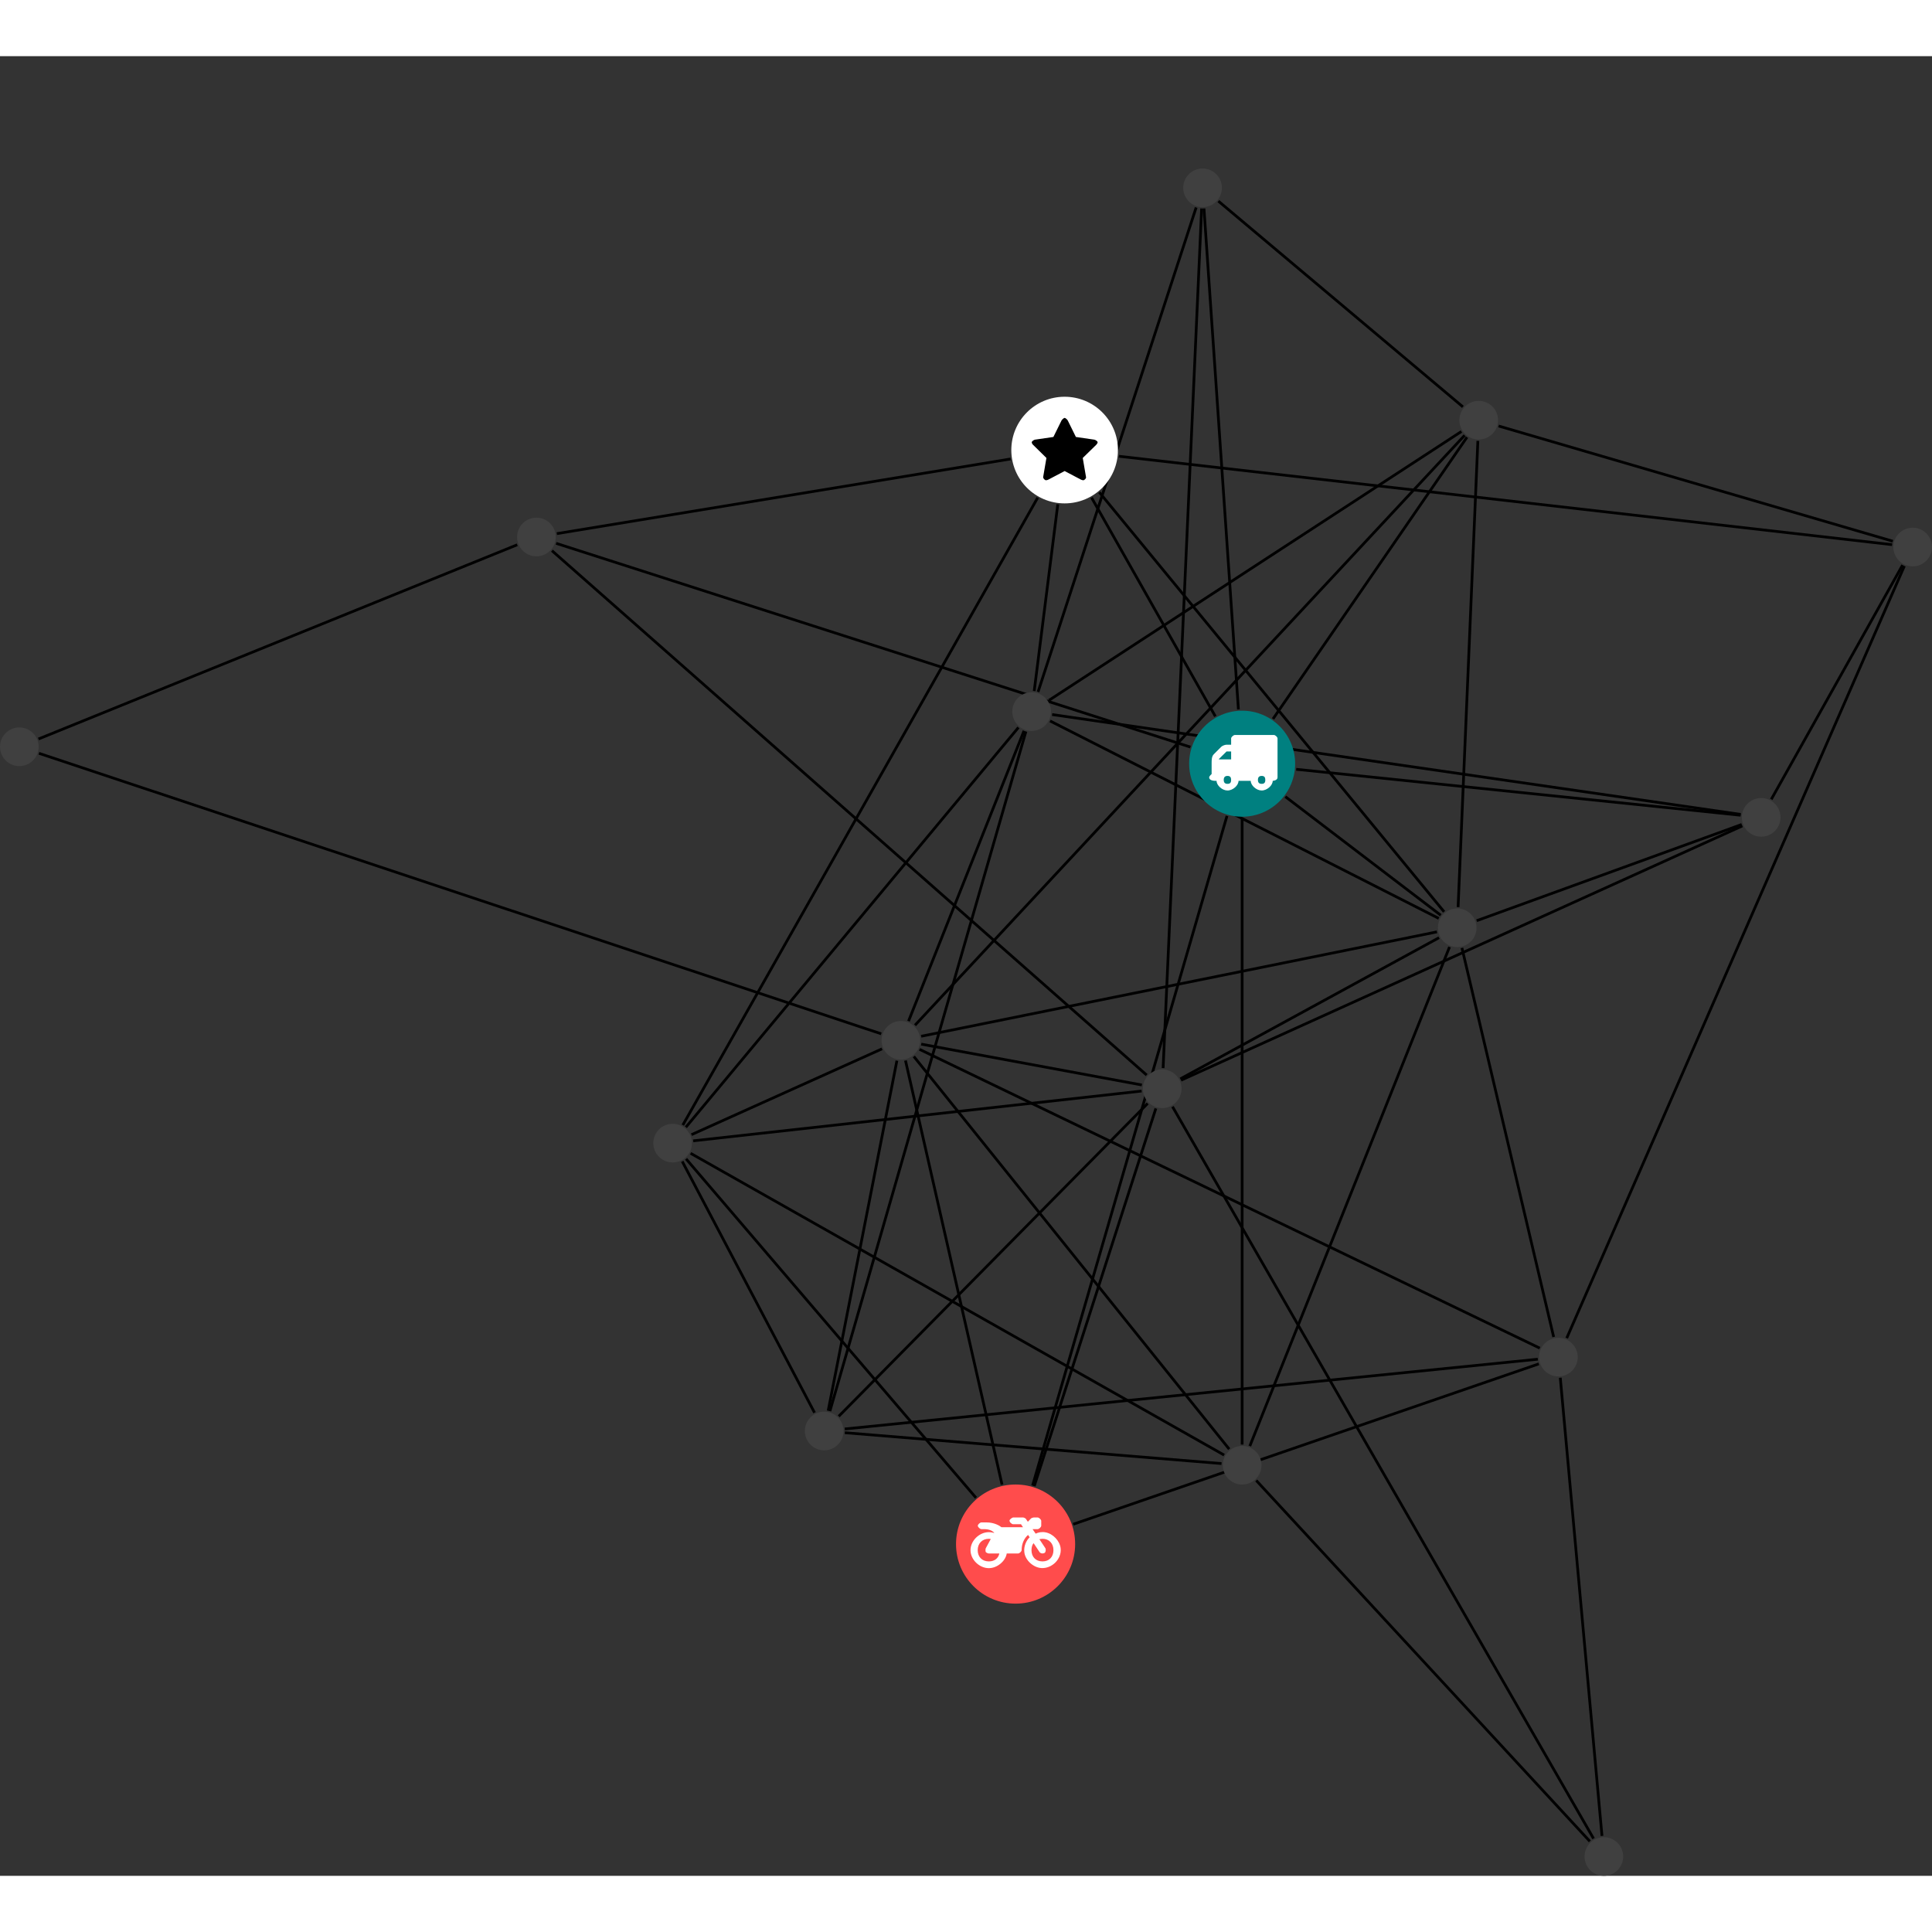 <?xml version="1.0" encoding="UTF-8"?>
<svg xmlns="http://www.w3.org/2000/svg" xmlns:xlink="http://www.w3.org/1999/xlink" width="281.737pt" height="281.737pt" viewBox="0.000 -16.381 281.737 265.356" version="1.1">
<rect x="0.000" y="-16.381" width="281.737" height="265.356" fill="#333333" stroke="none"/>
<defs>
<g>
<symbol overflow="visible" id="glyph0-0">
<path style="stroke:none;" d="M 1.422 -0.75 L 1.422 -7.922 L 3.562 -7.922 L 3.562 -0.891 L 1.422 -0.891 Z M 0.625 0 L 4.531 0 L 4.531 -8.812 L 0.438 -8.812 L 0.438 0 Z M 0.625 0 "/>
</symbol>
<symbol overflow="visible" id="glyph0-1">
<path style="stroke:none;" d="M 3.375 -0.844 C 3.375 -0.453 3.234 -0.266 2.844 -0.266 C 2.469 -0.266 2.297 -0.453 2.297 -0.844 C 2.297 -1.219 2.469 -1.422 2.844 -1.422 C 3.234 -1.422 3.375 -1.219 3.375 -0.844 Z M 1.594 -3.688 L 1.594 -3.859 C 1.594 -3.875 1.578 -3.875 1.594 -3.891 L 2.688 -4.969 C 2.703 -5 2.656 -4.984 2.688 -4.984 L 3.375 -4.984 L 3.375 -3.828 L 1.594 -3.828 Z M 8.359 -0.844 C 8.359 -0.453 8.219 -0.266 7.828 -0.266 C 7.453 -0.266 7.281 -0.453 7.281 -0.844 C 7.281 -1.219 7.453 -1.422 7.828 -1.422 C 8.219 -1.422 8.359 -1.219 8.359 -0.844 Z M 10.141 -6.891 C 10.141 -7.094 9.812 -7.391 9.609 -7.391 L 3.922 -7.391 C 3.719 -7.391 3.375 -7.094 3.375 -6.891 L 3.375 -5.969 L 2.672 -5.969 C 2.469 -5.969 2.078 -5.812 1.938 -5.672 L 0.844 -4.578 C 0.531 -4.266 0.531 -3.734 0.531 -3.328 L 0.531 -1.688 C 0.516 -1.688 0.172 -1.391 0.172 -1.203 C 0.172 -0.781 0.781 -0.703 1.062 -0.703 L 1.25 -0.703 C 1.25 -0.047 2.062 0.703 2.844 0.703 C 3.641 0.703 4.453 -0.047 4.453 -0.703 L 6.234 -0.703 C 6.234 -0.047 7.047 0.703 7.828 0.703 C 8.625 0.703 9.438 -0.047 9.438 -0.703 C 9.547 -0.703 10.141 -0.781 10.141 -1.203 Z M 10.141 -6.891 "/>
</symbol>
<symbol overflow="visible" id="glyph0-2">
<path style="stroke:none;" d="M 12.969 -2.906 C 12.844 -3.984 11.859 -5.016 10.781 -5.219 C 10.234 -5.328 9.703 -5.219 9.328 -5.031 L 8.875 -5.688 L 9.609 -5.688 C 9.812 -5.688 10.141 -5.984 10.141 -6.188 L 10.141 -6.891 C 10.141 -7.094 9.812 -7.391 9.609 -7.391 L 9.047 -7.391 C 8.969 -7.391 8.734 -7.312 8.656 -7.25 L 8.188 -6.766 L 7.891 -7.203 C 7.828 -7.281 7.594 -7.391 7.484 -7.391 L 6.078 -7.391 C 5.906 -7.391 5.547 -7.125 5.516 -6.953 C 5.484 -6.734 5.828 -6.406 6.047 -6.406 L 7.188 -6.406 L 7.484 -5.969 L 4.344 -5.969 C 4.141 -6.125 3.375 -6.672 2.141 -6.672 L 1.422 -6.672 C 1.219 -6.672 0.891 -6.375 0.891 -6.188 C 0.891 -5.984 1.219 -5.688 1.422 -5.688 L 1.781 -5.688 C 2.484 -5.688 2.906 -5.516 3.281 -5.188 L 3.25 -5.141 C 3.078 -5.188 2.797 -5.25 2.5 -5.25 C 1.109 -5.25 -0.172 -4 -0.172 -2.625 C -0.172 -1.25 1.109 0 2.5 0 C 3.75 0 4.953 -1.062 5.109 -2.141 L 6.766 -2.141 C 6.969 -2.141 7.281 -2.438 7.281 -2.625 C 7.281 -3.609 7.688 -4.391 8.219 -4.844 L 8.453 -4.5 C 7.969 -4.062 7.578 -3.203 7.672 -2.359 C 7.781 -1.172 8.969 -0.094 10.141 -0.016 C 11.703 0.094 13.156 -1.344 12.969 -2.906 Z M 2.5 -0.984 C 1.516 -0.984 0.875 -1.641 0.875 -2.625 C 0.875 -3.594 1.516 -4.281 2.5 -4.281 C 2.672 -4.281 2.844 -4.234 2.781 -4.25 L 2.047 -2.891 C 2 -2.781 2 -2.469 2.047 -2.359 C 2.125 -2.25 2.375 -2.141 2.5 -2.141 L 4.031 -2.141 C 3.891 -1.453 3.344 -0.984 2.5 -0.984 Z M 10.328 -0.984 C 9.344 -0.984 8.719 -1.641 8.719 -2.625 C 8.719 -3.109 8.859 -3.469 9.031 -3.641 L 9.906 -2.328 C 9.969 -2.219 10.203 -2.141 10.328 -2.141 C 10.391 -2.141 10.594 -2.188 10.641 -2.234 C 10.812 -2.344 10.844 -2.75 10.734 -2.922 L 9.875 -4.219 C 9.859 -4.219 10.094 -4.281 10.328 -4.281 C 11.297 -4.281 11.922 -3.594 11.922 -2.625 C 11.922 -1.641 11.297 -0.984 10.328 -0.984 Z M 10.328 -0.984 "/>
</symbol>
<symbol overflow="visible" id="glyph0-3">
<path style="stroke:none;" d="M 9.438 -5.078 C 9.438 -5.25 9.078 -5.453 8.938 -5.469 L 6.266 -5.859 L 5.078 -8.266 C 5.031 -8.375 4.75 -8.641 4.625 -8.641 C 4.5 -8.641 4.234 -8.375 4.172 -8.266 L 2.984 -5.859 L 0.312 -5.469 C 0.172 -5.453 -0.172 -5.25 -0.172 -5.078 C -0.172 -4.969 -0.062 -4.781 0.016 -4.719 L 1.969 -2.797 L 1.5 -0.062 C 1.5 -0.016 1.5 0.016 1.5 0.047 C 1.5 0.203 1.75 0.453 1.906 0.453 C 1.984 0.453 2.188 0.406 2.25 0.359 L 4.625 -0.891 L 7 0.359 C 7.062 0.406 7.266 0.453 7.344 0.453 C 7.5 0.453 7.75 0.203 7.75 0.047 C 7.75 0.016 7.75 -0.016 7.734 -0.062 L 7.266 -2.797 L 9.234 -4.719 C 9.297 -4.781 9.438 -4.969 9.438 -5.078 Z M 9.438 -5.078 "/>
</symbol>
</g>
<clipPath id="clip1">
  <path d="M 177 185 L 238 185 L 238 248.977 L 177 248.977 Z M 177 185 "/>
</clipPath>
<clipPath id="clip2">
  <path d="M 165 131 L 239 131 L 239 248.977 L 165 248.977 Z M 165 131 "/>
</clipPath>
<clipPath id="clip3">
  <path d="M 221 170 L 240 170 L 240 248.977 L 221 248.977 Z M 221 170 "/>
</clipPath>
<clipPath id="clip4">
  <path d="M 212 31 L 281.738 31 L 281.738 60 L 212 60 Z M 212 31 "/>
</clipPath>
<clipPath id="clip5">
  <path d="M 157 36 L 281.738 36 L 281.738 61 L 157 61 Z M 157 36 "/>
</clipPath>
<clipPath id="clip6">
  <path d="M 252 52 L 281.738 52 L 281.738 98 L 252 98 Z M 252 52 "/>
</clipPath>
<clipPath id="clip7">
  <path d="M 222 52 L 281.738 52 L 281.738 177 L 222 177 Z M 222 52 "/>
</clipPath>
<clipPath id="clip8">
  <path d="M 231 243 L 237 243 L 237 248.977 L 231 248.977 Z M 231 243 "/>
</clipPath>
<clipPath id="clip9">
  <path d="M 276 52 L 281.738 52 L 281.738 59 L 276 59 Z M 276 52 "/>
</clipPath>
</defs>
<g id="surface1">
<path style="fill:none;stroke-width:0.399;stroke-linecap:butt;stroke-linejoin:miter;stroke:rgb(0%,0%,0%);stroke-opacity:1;stroke-miterlimit:10;" d="M -0.001 -7.93 L -0.001 -99.289 " transform="matrix(1,0,0,-1,181.138,86.797)"/>
<path style="fill:none;stroke-width:0.399;stroke-linecap:butt;stroke-linejoin:miter;stroke:rgb(0%,0%,0%);stroke-opacity:1;stroke-miterlimit:10;" d="M -2.212 -7.617 L -30.56 -105.266 " transform="matrix(1,0,0,-1,181.138,86.797)"/>
<path style="fill:none;stroke-width:0.399;stroke-linecap:butt;stroke-linejoin:miter;stroke:rgb(0%,0%,0%);stroke-opacity:1;stroke-miterlimit:10;" d="M -0.544 7.91 L -5.568 80.969 " transform="matrix(1,0,0,-1,181.138,86.797)"/>
<path style="fill:none;stroke-width:0.399;stroke-linecap:butt;stroke-linejoin:miter;stroke:rgb(0%,0%,0%);stroke-opacity:1;stroke-miterlimit:10;" d="M 4.499 6.531 L 32.788 47.609 " transform="matrix(1,0,0,-1,181.138,86.797)"/>
<path style="fill:none;stroke-width:0.399;stroke-linecap:butt;stroke-linejoin:miter;stroke:rgb(0%,0%,0%);stroke-opacity:1;stroke-miterlimit:10;" d="M -3.908 6.902 L -21.958 38.797 " transform="matrix(1,0,0,-1,181.138,86.797)"/>
<path style="fill:none;stroke-width:0.399;stroke-linecap:butt;stroke-linejoin:miter;stroke:rgb(0%,0%,0%);stroke-opacity:1;stroke-miterlimit:10;" d="M 7.885 -0.816 L 72.686 -7.516 " transform="matrix(1,0,0,-1,181.138,86.797)"/>
<path style="fill:none;stroke-width:0.399;stroke-linecap:butt;stroke-linejoin:miter;stroke:rgb(0%,0%,0%);stroke-opacity:1;stroke-miterlimit:10;" d="M -7.548 2.426 L -100.04 32.137 " transform="matrix(1,0,0,-1,181.138,86.797)"/>
<path style="fill:none;stroke-width:0.399;stroke-linecap:butt;stroke-linejoin:miter;stroke:rgb(0%,0%,0%);stroke-opacity:1;stroke-miterlimit:10;" d="M 6.303 -4.808 L 28.964 -22.098 " transform="matrix(1,0,0,-1,181.138,86.797)"/>
<g clip-path="url(#clip1)" clip-rule="nonzero">
<path style="fill:none;stroke-width:0.399;stroke-linecap:butt;stroke-linejoin:miter;stroke:rgb(0%,0%,0%);stroke-opacity:1;stroke-miterlimit:10;" d="M 2.05 -104.519 L 50.702 -157.148 " transform="matrix(1,0,0,-1,181.138,86.797)"/>
</g>
<path style="fill:none;stroke-width:0.399;stroke-linecap:butt;stroke-linejoin:miter;stroke:rgb(0%,0%,0%);stroke-opacity:1;stroke-miterlimit:10;" d="M -2.626 -100.82 L -80.427 -56.816 " transform="matrix(1,0,0,-1,181.138,86.797)"/>
<path style="fill:none;stroke-width:0.399;stroke-linecap:butt;stroke-linejoin:miter;stroke:rgb(0%,0%,0%);stroke-opacity:1;stroke-miterlimit:10;" d="M -1.888 -99.953 L -47.876 -42.695 " transform="matrix(1,0,0,-1,181.138,86.797)"/>
<path style="fill:none;stroke-width:0.399;stroke-linecap:butt;stroke-linejoin:miter;stroke:rgb(0%,0%,0%);stroke-opacity:1;stroke-miterlimit:10;" d="M -3.009 -102.058 L -57.943 -97.558 " transform="matrix(1,0,0,-1,181.138,86.797)"/>
<path style="fill:none;stroke-width:0.399;stroke-linecap:butt;stroke-linejoin:miter;stroke:rgb(0%,0%,0%);stroke-opacity:1;stroke-miterlimit:10;" d="M 1.12 -99.504 L 30.241 -26.726 " transform="matrix(1,0,0,-1,181.138,86.797)"/>
<g clip-path="url(#clip2)" clip-rule="nonzero">
<path style="fill:none;stroke-width:0.399;stroke-linecap:butt;stroke-linejoin:miter;stroke:rgb(0%,0%,0%);stroke-opacity:1;stroke-miterlimit:10;" d="M 51.245 -156.746 L -10.154 -50.016 " transform="matrix(1,0,0,-1,181.138,86.797)"/>
</g>
<g clip-path="url(#clip3)" clip-rule="nonzero">
<path style="fill:none;stroke-width:0.399;stroke-linecap:butt;stroke-linejoin:miter;stroke:rgb(0%,0%,0%);stroke-opacity:1;stroke-miterlimit:10;" d="M 52.475 -156.355 L 46.393 -89.543 " transform="matrix(1,0,0,-1,181.138,86.797)"/>
</g>
<path style="fill:none;stroke-width:0.399;stroke-linecap:butt;stroke-linejoin:miter;stroke:rgb(0%,0%,0%);stroke-opacity:1;stroke-miterlimit:10;" d="M -38.814 -107.047 L -81.091 -57.625 " transform="matrix(1,0,0,-1,181.138,86.797)"/>
<path style="fill:none;stroke-width:0.399;stroke-linecap:butt;stroke-linejoin:miter;stroke:rgb(0%,0%,0%);stroke-opacity:1;stroke-miterlimit:10;" d="M -35.013 -105.133 L -49.095 -43.285 " transform="matrix(1,0,0,-1,181.138,86.797)"/>
<path style="fill:none;stroke-width:0.399;stroke-linecap:butt;stroke-linejoin:miter;stroke:rgb(0%,0%,0%);stroke-opacity:1;stroke-miterlimit:10;" d="M -30.314 -105.34 L -12.583 -50.273 " transform="matrix(1,0,0,-1,181.138,86.797)"/>
<path style="fill:none;stroke-width:0.399;stroke-linecap:butt;stroke-linejoin:miter;stroke:rgb(0%,0%,0%);stroke-opacity:1;stroke-miterlimit:10;" d="M -24.634 -110.906 L 43.264 -87.519 " transform="matrix(1,0,0,-1,181.138,86.797)"/>
<path style="fill:none;stroke-width:0.399;stroke-linecap:butt;stroke-linejoin:miter;stroke:rgb(0%,0%,0%);stroke-opacity:1;stroke-miterlimit:10;" d="M -3.466 82.039 L 32.19 52.039 " transform="matrix(1,0,0,-1,181.138,86.797)"/>
<path style="fill:none;stroke-width:0.399;stroke-linecap:butt;stroke-linejoin:miter;stroke:rgb(0%,0%,0%);stroke-opacity:1;stroke-miterlimit:10;" d="M -5.908 80.965 L -11.525 -44.387 " transform="matrix(1,0,0,-1,181.138,86.797)"/>
<path style="fill:none;stroke-width:0.399;stroke-linecap:butt;stroke-linejoin:miter;stroke:rgb(0%,0%,0%);stroke-opacity:1;stroke-miterlimit:10;" d="M -6.708 81.109 L -29.763 10.469 " transform="matrix(1,0,0,-1,181.138,86.797)"/>
<path style="fill:none;stroke-width:0.399;stroke-linecap:butt;stroke-linejoin:miter;stroke:rgb(0%,0%,0%);stroke-opacity:1;stroke-miterlimit:10;" d="M -81.568 -52.703 L -29.814 38.797 " transform="matrix(1,0,0,-1,181.138,86.797)"/>
<path style="fill:none;stroke-width:0.399;stroke-linecap:butt;stroke-linejoin:miter;stroke:rgb(0%,0%,0%);stroke-opacity:1;stroke-miterlimit:10;" d="M -80.302 -54.094 L -52.517 -41.582 " transform="matrix(1,0,0,-1,181.138,86.797)"/>
<path style="fill:none;stroke-width:0.399;stroke-linecap:butt;stroke-linejoin:miter;stroke:rgb(0%,0%,0%);stroke-opacity:1;stroke-miterlimit:10;" d="M -80.052 -54.996 L -14.658 -47.734 " transform="matrix(1,0,0,-1,181.138,86.797)"/>
<path style="fill:none;stroke-width:0.399;stroke-linecap:butt;stroke-linejoin:miter;stroke:rgb(0%,0%,0%);stroke-opacity:1;stroke-miterlimit:10;" d="M -81.646 -58 L -62.357 -94.641 " transform="matrix(1,0,0,-1,181.138,86.797)"/>
<path style="fill:none;stroke-width:0.399;stroke-linecap:butt;stroke-linejoin:miter;stroke:rgb(0%,0%,0%);stroke-opacity:1;stroke-miterlimit:10;" d="M -81.122 -53.012 L -32.626 5.281 " transform="matrix(1,0,0,-1,181.138,86.797)"/>
<path style="fill:none;stroke-width:0.399;stroke-linecap:butt;stroke-linejoin:miter;stroke:rgb(0%,0%,0%);stroke-opacity:1;stroke-miterlimit:10;" d="M 32.444 47.887 L -47.708 -38.137 " transform="matrix(1,0,0,-1,181.138,86.797)"/>
<g clip-path="url(#clip4)" clip-rule="nonzero">
<path style="fill:none;stroke-width:0.399;stroke-linecap:butt;stroke-linejoin:miter;stroke:rgb(0%,0%,0%);stroke-opacity:1;stroke-miterlimit:10;" d="M 37.397 49.246 L 94.885 32.445 " transform="matrix(1,0,0,-1,181.138,86.797)"/>
</g>
<path style="fill:none;stroke-width:0.399;stroke-linecap:butt;stroke-linejoin:miter;stroke:rgb(0%,0%,0%);stroke-opacity:1;stroke-miterlimit:10;" d="M 31.971 48.445 L -28.169 9.246 " transform="matrix(1,0,0,-1,181.138,86.797)"/>
<path style="fill:none;stroke-width:0.399;stroke-linecap:butt;stroke-linejoin:miter;stroke:rgb(0%,0%,0%);stroke-opacity:1;stroke-miterlimit:10;" d="M 34.374 47.078 L 31.491 -20.91 " transform="matrix(1,0,0,-1,181.138,86.797)"/>
<g clip-path="url(#clip5)" clip-rule="nonzero">
<path style="fill:none;stroke-width:0.399;stroke-linecap:butt;stroke-linejoin:miter;stroke:rgb(0%,0%,0%);stroke-opacity:1;stroke-miterlimit:10;" d="M -17.962 44.832 L 94.784 31.942 " transform="matrix(1,0,0,-1,181.138,86.797)"/>
</g>
<path style="fill:none;stroke-width:0.399;stroke-linecap:butt;stroke-linejoin:miter;stroke:rgb(0%,0%,0%);stroke-opacity:1;stroke-miterlimit:10;" d="M -33.759 44.442 L -99.939 33.551 " transform="matrix(1,0,0,-1,181.138,86.797)"/>
<path style="fill:none;stroke-width:0.399;stroke-linecap:butt;stroke-linejoin:miter;stroke:rgb(0%,0%,0%);stroke-opacity:1;stroke-miterlimit:10;" d="M -26.884 37.824 L -30.322 10.594 " transform="matrix(1,0,0,-1,181.138,86.797)"/>
<path style="fill:none;stroke-width:0.399;stroke-linecap:butt;stroke-linejoin:miter;stroke:rgb(0%,0%,0%);stroke-opacity:1;stroke-miterlimit:10;" d="M -20.826 39.578 L 29.448 -21.594 " transform="matrix(1,0,0,-1,181.138,86.797)"/>
<path style="fill:none;stroke-width:0.399;stroke-linecap:butt;stroke-linejoin:miter;stroke:rgb(0%,0%,0%);stroke-opacity:1;stroke-miterlimit:10;" d="M 72.94 -9.074 L -8.911 -46.156 " transform="matrix(1,0,0,-1,181.138,86.797)"/>
<g clip-path="url(#clip6)" clip-rule="nonzero">
<path style="fill:none;stroke-width:0.399;stroke-linecap:butt;stroke-linejoin:miter;stroke:rgb(0%,0%,0%);stroke-opacity:1;stroke-miterlimit:10;" d="M 77.163 -5.195 L 96.307 28.965 " transform="matrix(1,0,0,-1,181.138,86.797)"/>
</g>
<path style="fill:none;stroke-width:0.399;stroke-linecap:butt;stroke-linejoin:miter;stroke:rgb(0%,0%,0%);stroke-opacity:1;stroke-miterlimit:10;" d="M 72.702 -7.394 L -27.712 7.168 " transform="matrix(1,0,0,-1,181.138,86.797)"/>
<path style="fill:none;stroke-width:0.399;stroke-linecap:butt;stroke-linejoin:miter;stroke:rgb(0%,0%,0%);stroke-opacity:1;stroke-miterlimit:10;" d="M 72.85 -8.859 L 34.198 -22.894 " transform="matrix(1,0,0,-1,181.138,86.797)"/>
<path style="fill:none;stroke-width:0.399;stroke-linecap:butt;stroke-linejoin:miter;stroke:rgb(0%,0%,0%);stroke-opacity:1;stroke-miterlimit:10;" d="M -46.798 -40.894 L -14.626 -46.851 " transform="matrix(1,0,0,-1,181.138,86.797)"/>
<path style="fill:none;stroke-width:0.399;stroke-linecap:butt;stroke-linejoin:miter;stroke:rgb(0%,0%,0%);stroke-opacity:1;stroke-miterlimit:10;" d="M -50.345 -43.305 L -60.368 -94.351 " transform="matrix(1,0,0,-1,181.138,86.797)"/>
<path style="fill:none;stroke-width:0.399;stroke-linecap:butt;stroke-linejoin:miter;stroke:rgb(0%,0%,0%);stroke-opacity:1;stroke-miterlimit:10;" d="M -47.048 -41.652 L 43.401 -85.226 " transform="matrix(1,0,0,-1,181.138,86.797)"/>
<path style="fill:none;stroke-width:0.399;stroke-linecap:butt;stroke-linejoin:miter;stroke:rgb(0%,0%,0%);stroke-opacity:1;stroke-miterlimit:10;" d="M -48.65 -37.539 L -31.814 4.797 " transform="matrix(1,0,0,-1,181.138,86.797)"/>
<path style="fill:none;stroke-width:0.399;stroke-linecap:butt;stroke-linejoin:miter;stroke:rgb(0%,0%,0%);stroke-opacity:1;stroke-miterlimit:10;" d="M -46.806 -39.746 L 28.405 -24.523 " transform="matrix(1,0,0,-1,181.138,86.797)"/>
<path style="fill:none;stroke-width:0.399;stroke-linecap:butt;stroke-linejoin:miter;stroke:rgb(0%,0%,0%);stroke-opacity:1;stroke-miterlimit:10;" d="M -52.63 -39.391 L -175.458 1.516 " transform="matrix(1,0,0,-1,181.138,86.797)"/>
<path style="fill:none;stroke-width:0.399;stroke-linecap:butt;stroke-linejoin:miter;stroke:rgb(0%,0%,0%);stroke-opacity:1;stroke-miterlimit:10;" d="M -13.779 -49.547 L -58.829 -95.164 " transform="matrix(1,0,0,-1,181.138,86.797)"/>
<path style="fill:none;stroke-width:0.399;stroke-linecap:butt;stroke-linejoin:miter;stroke:rgb(0%,0%,0%);stroke-opacity:1;stroke-miterlimit:10;" d="M -13.923 -45.406 L -100.65 31.067 " transform="matrix(1,0,0,-1,181.138,86.797)"/>
<path style="fill:none;stroke-width:0.399;stroke-linecap:butt;stroke-linejoin:miter;stroke:rgb(0%,0%,0%);stroke-opacity:1;stroke-miterlimit:10;" d="M -9.009 -45.957 L 28.714 -25.371 " transform="matrix(1,0,0,-1,181.138,86.797)"/>
<g clip-path="url(#clip7)" clip-rule="nonzero">
<path style="fill:none;stroke-width:0.399;stroke-linecap:butt;stroke-linejoin:miter;stroke:rgb(0%,0%,0%);stroke-opacity:1;stroke-miterlimit:10;" d="M 96.573 28.832 L 47.331 -83.769 " transform="matrix(1,0,0,-1,181.138,86.797)"/>
</g>
<path style="fill:none;stroke-width:0.399;stroke-linecap:butt;stroke-linejoin:miter;stroke:rgb(0%,0%,0%);stroke-opacity:1;stroke-miterlimit:10;" d="M -57.95 -97.012 L 43.116 -86.84 " transform="matrix(1,0,0,-1,181.138,86.797)"/>
<path style="fill:none;stroke-width:0.399;stroke-linecap:butt;stroke-linejoin:miter;stroke:rgb(0%,0%,0%);stroke-opacity:1;stroke-miterlimit:10;" d="M -60.115 -94.414 L -31.533 4.699 " transform="matrix(1,0,0,-1,181.138,86.797)"/>
<path style="fill:none;stroke-width:0.399;stroke-linecap:butt;stroke-linejoin:miter;stroke:rgb(0%,0%,0%);stroke-opacity:1;stroke-miterlimit:10;" d="M 45.428 -83.598 L 32.053 -26.863 " transform="matrix(1,0,0,-1,181.138,86.797)"/>
<path style="fill:none;stroke-width:0.399;stroke-linecap:butt;stroke-linejoin:miter;stroke:rgb(0%,0%,0%);stroke-opacity:1;stroke-miterlimit:10;" d="M -105.712 31.926 L -175.525 3.606 " transform="matrix(1,0,0,-1,181.138,86.797)"/>
<path style="fill:none;stroke-width:0.399;stroke-linecap:butt;stroke-linejoin:miter;stroke:rgb(0%,0%,0%);stroke-opacity:1;stroke-miterlimit:10;" d="M -28.009 6.234 L 28.671 -22.558 " transform="matrix(1,0,0,-1,181.138,86.797)"/>
<path style=" stroke:none;fill-rule:nonzero;fill:rgb(0%,50%,50%);fill-opacity:1;" d="M 188.867 86.797 C 188.867 82.527 185.406 79.066 181.137 79.066 C 176.871 79.066 173.41 82.527 173.41 86.797 C 173.41 91.066 176.871 94.527 181.137 94.527 C 185.406 94.527 188.867 91.066 188.867 86.797 Z M 188.867 86.797 "/>
<g style="fill:rgb(100%,100%,100%);fill-opacity:1;">
  <use xlink:href="#glyph0-1" x="176.157" y="90"/>
</g>
<path style=" stroke:none;fill-rule:nonzero;fill:rgb(25%,25%,25%);fill-opacity:1;" d="M 183.957 189.102 C 183.957 187.543 182.695 186.281 181.137 186.281 C 179.582 186.281 178.32 187.543 178.32 189.102 C 178.32 190.656 179.582 191.918 181.137 191.918 C 182.695 191.918 183.957 190.656 183.957 189.102 Z M 183.957 189.102 "/>
<g clip-path="url(#clip8)" clip-rule="nonzero">
<path style=" stroke:none;fill-rule:nonzero;fill:rgb(25%,25%,25%);fill-opacity:1;" d="M 236.703 246.156 C 236.703 244.602 235.445 243.34 233.887 243.34 C 232.332 243.34 231.07 244.602 231.07 246.156 C 231.07 247.715 232.332 248.977 233.887 248.977 C 235.445 248.977 236.703 247.715 236.703 246.156 Z M 236.703 246.156 "/>
</g>
<path style=" stroke:none;fill-rule:nonzero;fill:rgb(100%,29.999%,29.999%);fill-opacity:1;" d="M 156.785 200.598 C 156.785 195.797 152.898 191.91 148.102 191.91 C 143.301 191.91 139.414 195.797 139.414 200.598 C 139.414 205.395 143.301 209.281 148.102 209.281 C 152.898 209.281 156.785 205.395 156.785 200.598 Z M 156.785 200.598 "/>
<g style="fill:rgb(100%,100%,100%);fill-opacity:1;">
  <use xlink:href="#glyph0-2" x="141.699" y="204.107"/>
</g>
<path style=" stroke:none;fill-rule:nonzero;fill:rgb(25%,25%,25%);fill-opacity:1;" d="M 178.184 2.816 C 178.184 1.262 176.922 0 175.363 0 C 173.809 0 172.547 1.262 172.547 2.816 C 172.547 4.375 173.809 5.637 175.363 5.637 C 176.922 5.637 178.184 4.375 178.184 2.816 Z M 178.184 2.816 "/>
<path style=" stroke:none;fill-rule:nonzero;fill:rgb(25%,25%,25%);fill-opacity:1;" d="M 100.902 142.129 C 100.902 140.57 99.641 139.309 98.086 139.309 C 96.531 139.309 95.27 140.57 95.27 142.129 C 95.27 143.684 96.531 144.945 98.086 144.945 C 99.641 144.945 100.902 143.684 100.902 142.129 Z M 100.902 142.129 "/>
<path style=" stroke:none;fill-rule:nonzero;fill:rgb(25%,25%,25%);fill-opacity:1;" d="M 218.457 36.703 C 218.457 35.148 217.195 33.887 215.637 33.887 C 214.082 33.887 212.82 35.148 212.82 36.703 C 212.82 38.258 214.082 39.52 215.637 39.52 C 217.195 39.52 218.457 38.258 218.457 36.703 Z M 218.457 36.703 "/>
<path style=" stroke:none;fill-rule:nonzero;fill:rgb(100%,100%,100%);fill-opacity:1;" d="M 163.027 41.059 C 163.027 36.766 159.547 33.285 155.25 33.285 C 150.957 33.285 147.477 36.766 147.477 41.059 C 147.477 45.352 150.957 48.836 155.25 48.836 C 159.547 48.836 163.027 45.352 163.027 41.059 Z M 163.027 41.059 "/>
<g style="fill:rgb(0%,0%,0%);fill-opacity:1;">
  <use xlink:href="#glyph0-3" x="150.628" y="45.009"/>
</g>
<path style=" stroke:none;fill-rule:nonzero;fill:rgb(25%,25%,25%);fill-opacity:1;" d="M 259.645 94.625 C 259.645 93.066 258.383 91.805 256.824 91.805 C 255.27 91.805 254.008 93.066 254.008 94.625 C 254.008 96.18 255.27 97.441 256.824 97.441 C 258.383 97.441 259.645 96.18 259.645 94.625 Z M 259.645 94.625 "/>
<path style=" stroke:none;fill-rule:nonzero;fill:rgb(25%,25%,25%);fill-opacity:1;" d="M 134.191 127.141 C 134.191 125.582 132.93 124.32 131.371 124.32 C 129.816 124.32 128.555 125.582 128.555 127.141 C 128.555 128.695 129.816 129.957 131.371 129.957 C 132.93 129.957 134.191 128.695 134.191 127.141 Z M 134.191 127.141 "/>
<path style=" stroke:none;fill-rule:nonzero;fill:rgb(25%,25%,25%);fill-opacity:1;" d="M 172.297 134.195 C 172.297 132.641 171.035 131.379 169.48 131.379 C 167.922 131.379 166.66 132.641 166.66 134.195 C 166.66 135.754 167.922 137.016 169.48 137.016 C 171.035 137.016 172.297 135.754 172.297 134.195 Z M 172.297 134.195 "/>
<g clip-path="url(#clip9)" clip-rule="nonzero">
<path style=" stroke:none;fill-rule:nonzero;fill:rgb(25%,25%,25%);fill-opacity:1;" d="M 281.738 55.199 C 281.738 53.645 280.477 52.383 278.918 52.383 C 277.363 52.383 276.102 53.645 276.102 55.199 C 276.102 56.758 277.363 58.02 278.918 58.02 C 280.477 58.02 281.738 56.758 281.738 55.199 Z M 281.738 55.199 "/>
</g>
<path style=" stroke:none;fill-rule:nonzero;fill:rgb(25%,25%,25%);fill-opacity:1;" d="M 123.008 184.109 C 123.008 182.551 121.746 181.289 120.188 181.289 C 118.633 181.289 117.371 182.551 117.371 184.109 C 117.371 185.664 118.633 186.926 120.188 186.926 C 121.746 186.926 123.008 185.664 123.008 184.109 Z M 123.008 184.109 "/>
<path style=" stroke:none;fill-rule:nonzero;fill:rgb(25%,25%,25%);fill-opacity:1;" d="M 230.074 173.332 C 230.074 171.777 228.812 170.516 227.258 170.516 C 225.699 170.516 224.438 171.777 224.438 173.332 C 224.438 174.887 225.699 176.148 227.258 176.148 C 228.812 176.148 230.074 174.887 230.074 173.332 Z M 230.074 173.332 "/>
<path style=" stroke:none;fill-rule:nonzero;fill:rgb(25%,25%,25%);fill-opacity:1;" d="M 81.043 53.734 C 81.043 52.18 79.781 50.918 78.227 50.918 C 76.668 50.918 75.406 52.18 75.406 53.734 C 75.406 55.293 76.668 56.555 78.227 56.555 C 79.781 56.555 81.043 55.293 81.043 53.734 Z M 81.043 53.734 "/>
<path style=" stroke:none;fill-rule:nonzero;fill:rgb(25%,25%,25%);fill-opacity:1;" d="M 153.258 79.195 C 153.258 77.641 151.996 76.379 150.441 76.379 C 148.883 76.379 147.621 77.641 147.621 79.195 C 147.621 80.754 148.883 82.016 150.441 82.016 C 151.996 82.016 153.258 80.754 153.258 79.195 Z M 153.258 79.195 "/>
<path style=" stroke:none;fill-rule:nonzero;fill:rgb(25%,25%,25%);fill-opacity:1;" d="M 215.316 110.723 C 215.316 109.164 214.055 107.902 212.5 107.902 C 210.945 107.902 209.684 109.164 209.684 110.723 C 209.684 112.277 210.945 113.539 212.5 113.539 C 214.055 113.539 215.316 112.277 215.316 110.723 Z M 215.316 110.723 "/>
<path style=" stroke:none;fill-rule:nonzero;fill:rgb(25%,25%,25%);fill-opacity:1;" d="M 5.637 84.328 C 5.637 82.77 4.375 81.508 2.816 81.508 C 1.262 81.508 0 82.77 0 84.328 C 0 85.883 1.262 87.145 2.816 87.145 C 4.375 87.145 5.637 85.883 5.637 84.328 Z M 5.637 84.328 "/>
</g>
</svg>
